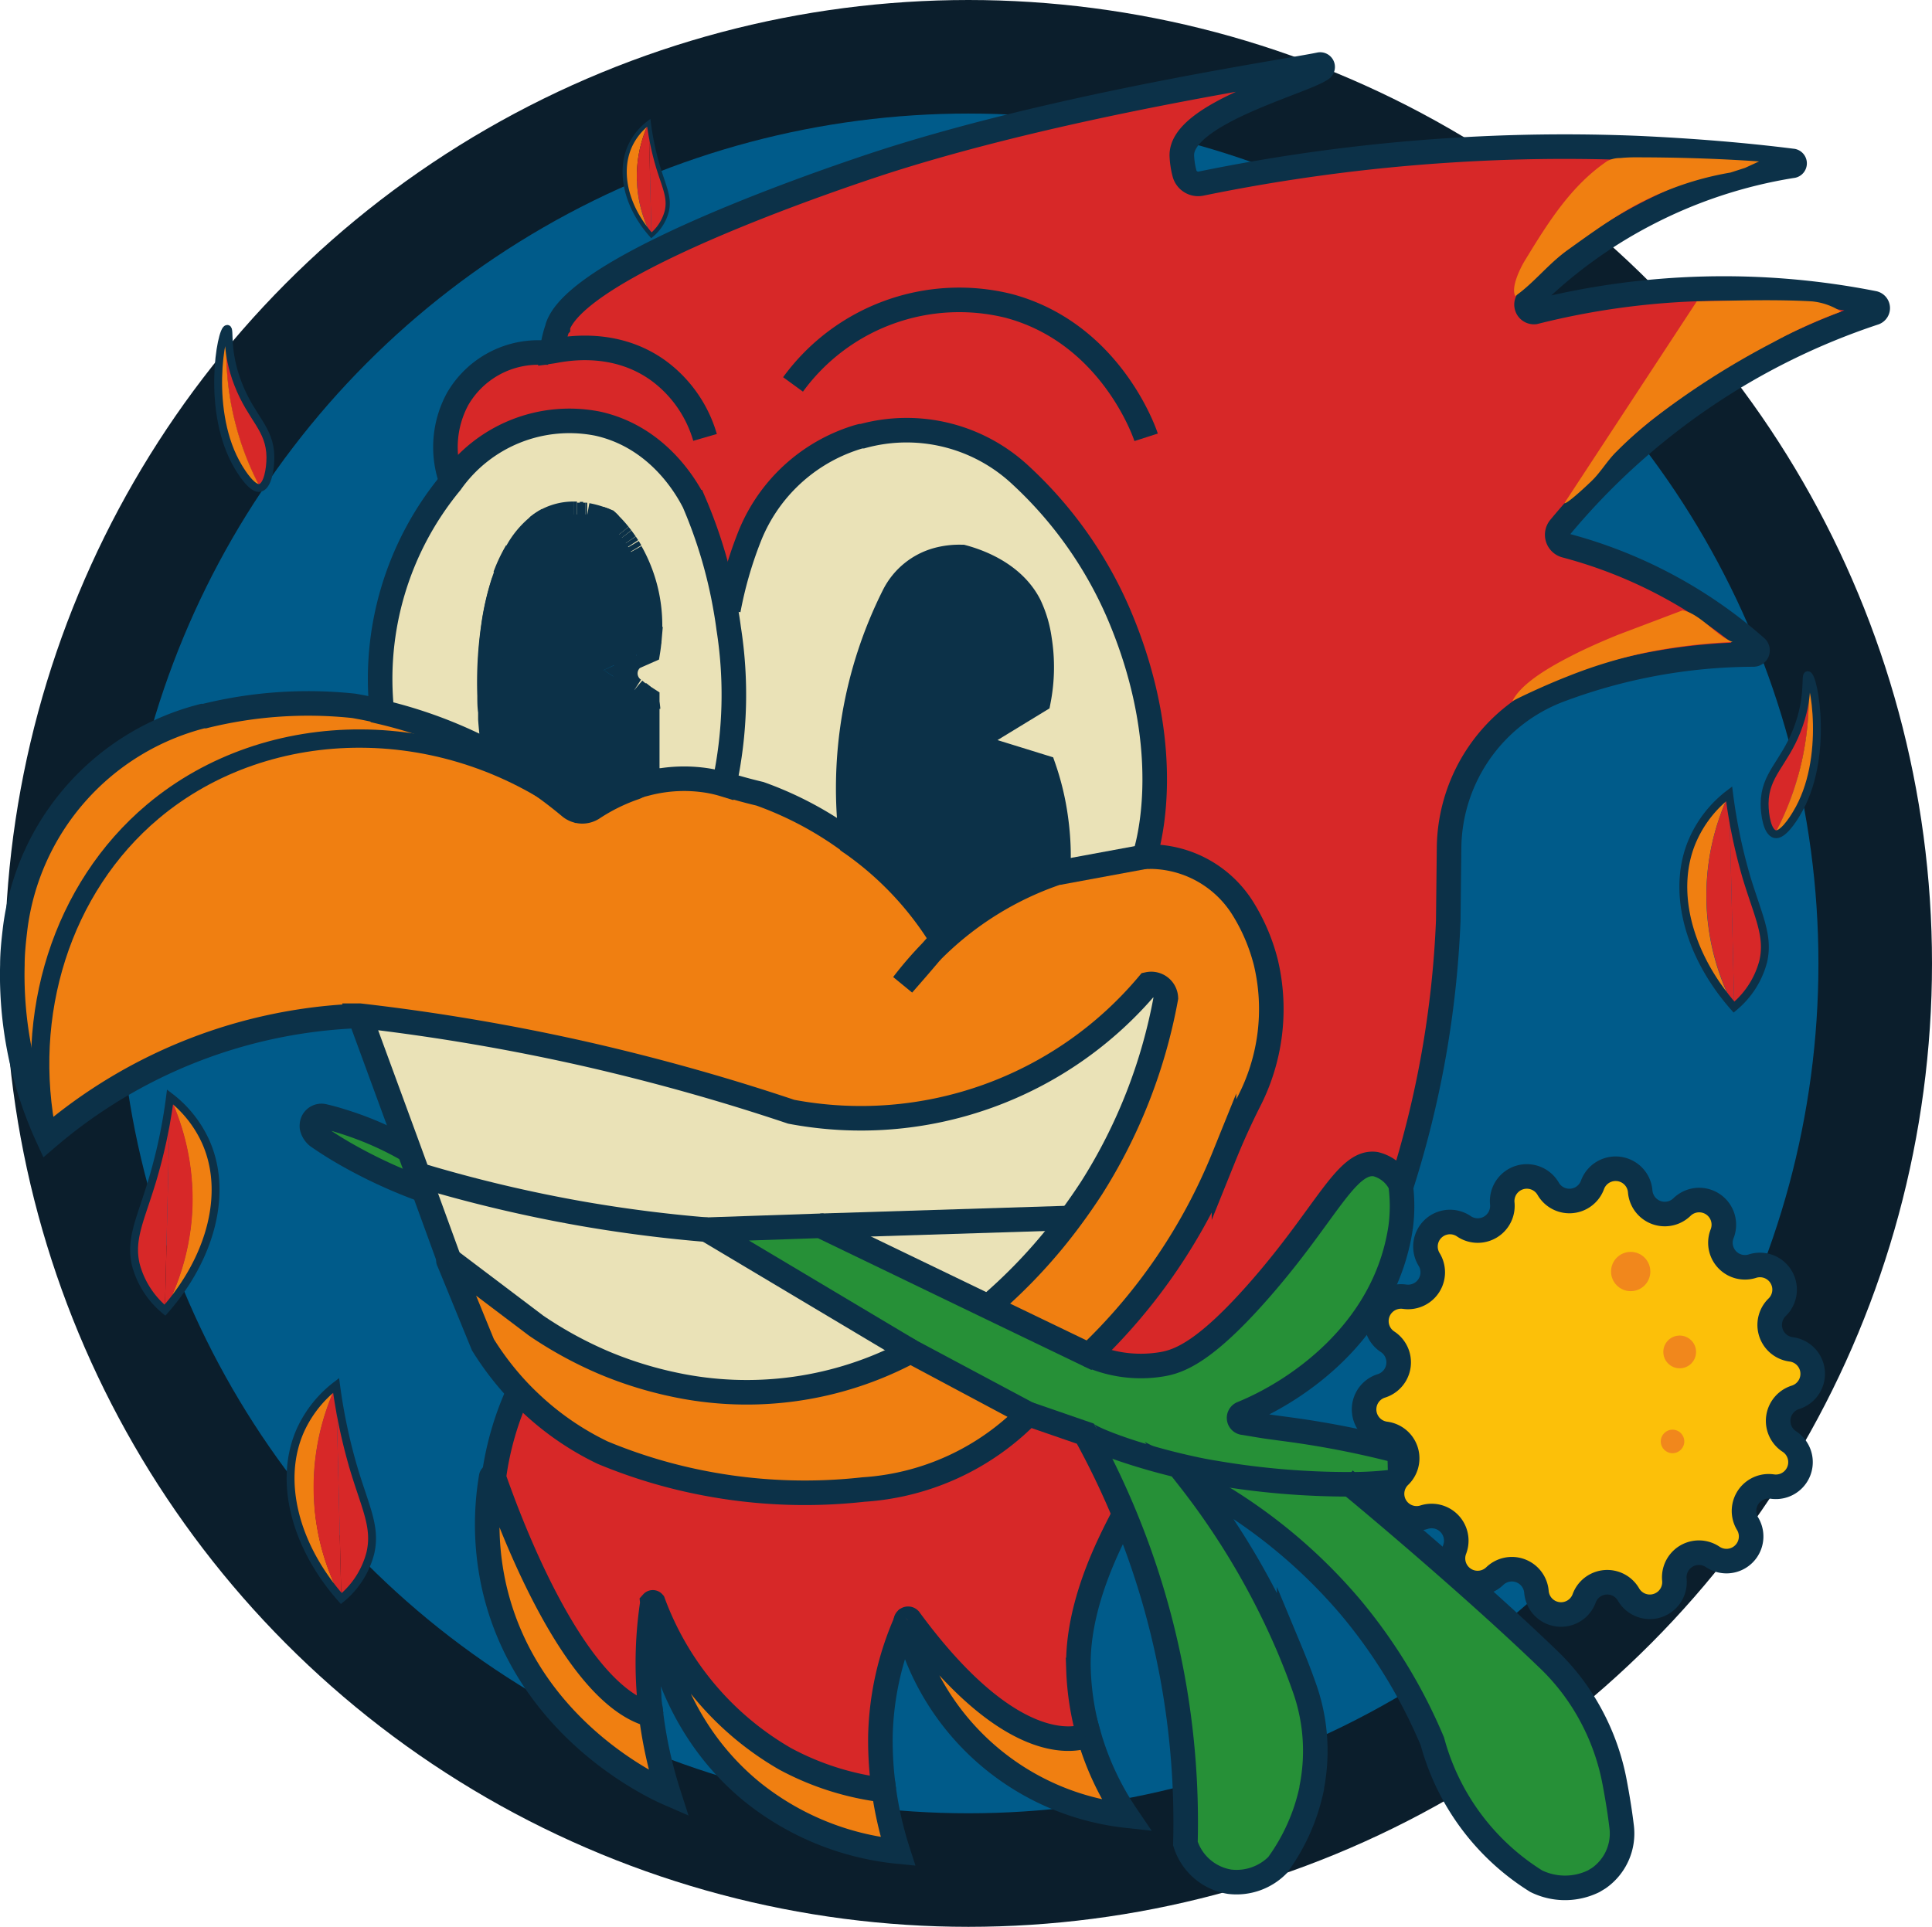 <svg xmlns="http://www.w3.org/2000/svg" viewBox="0 0 188.83 188.36"><defs><style>.cls-1{fill:#005b8a;stroke:#0b1e2c;stroke-width:11.1px;}.cls-1,.cls-10,.cls-11,.cls-13,.cls-4,.cls-5,.cls-9{stroke-miterlimit:10;}.cls-2{fill:#f07f11;}.cls-3{fill:#d72828;}.cls-10,.cls-13,.cls-4,.cls-5,.cls-9{fill:none;}.cls-11,.cls-13,.cls-4,.cls-5,.cls-9{stroke:#0c3148;}.cls-4{stroke-width:0.77px;}.cls-5{stroke-width:0.41px;}.cls-6{fill:#269037;}.cls-7{fill:#eae2b7;}.cls-8{fill:#0c3148;}.cls-10,.cls-11,.cls-9{stroke-width:2.4px;}.cls-10{stroke:#1d1d1b;}.cls-11{fill:#fcc009;}.cls-12{fill:#f1871c;}.cls-13{stroke-width:1.79px;}</style></defs><title>logo-principal</title><g id="Capa_2" data-name="Capa 2"><g id="Capa_2-2" data-name="Capa 2"><circle class="cls-1" cx="94.65" cy="94.18" r="88.63"/><path class="cls-2" d="M20.09,111.58c2.22,4.92.57,11.34-4,16.5a23.43,23.43,0,0,0,2.68-9.68,23.71,23.71,0,0,0-2.18-11.17A11.48,11.48,0,0,1,20.09,111.58Z"/><path class="cls-3" d="M16.62,107.23A23.71,23.71,0,0,1,18.8,118.4a23.43,23.43,0,0,1-2.68,9.68Z"/><path class="cls-3" d="M16.62,107.23l-.5,20.85a8.65,8.65,0,0,1-2.85-4.47c-.58-2.52.47-4.4,1.61-8.19A51.27,51.27,0,0,0,16.62,107.23Z"/><path class="cls-4" d="M16.12,128.08a8.65,8.65,0,0,1-2.85-4.47c-.58-2.52.47-4.4,1.61-8.19a51.27,51.27,0,0,0,1.74-8.19,11.48,11.48,0,0,1,3.47,4.35C22.31,116.5,20.66,122.92,16.12,128.08Z"/><path class="cls-2" d="M29.38,139.78c-2.22,4.92-.57,11.34,4,16.49a23,23,0,0,1-2.68-9.67,23.58,23.58,0,0,1,2.17-11.17A11.58,11.58,0,0,0,29.38,139.78Z"/><path class="cls-3" d="M32.85,135.43a23.58,23.58,0,0,0-2.17,11.17,23,23,0,0,0,2.68,9.67Z"/><path class="cls-3" d="M32.85,135.43l.51,20.84a8.51,8.51,0,0,0,2.84-4.46c.58-2.52-.47-4.4-1.61-8.19A53.87,53.87,0,0,1,32.85,135.43Z"/><path class="cls-4" d="M33.36,156.27a8.51,8.51,0,0,0,2.84-4.46c.58-2.52-.47-4.4-1.61-8.19a53.87,53.87,0,0,1-1.74-8.19,11.58,11.58,0,0,0-3.47,4.35C27.16,144.7,28.81,151.12,33.36,156.27Z"/><path class="cls-2" d="M165.5,82c-2.21,4.92-.57,11.34,4,16.5A23.36,23.36,0,0,1,169,77.6,11.53,11.53,0,0,0,165.5,82Z"/><path class="cls-3" d="M169,77.6a23.36,23.36,0,0,0,.5,20.85Z"/><path class="cls-3" d="M169,77.6l.5,20.85A8.65,8.65,0,0,0,172.33,94c.58-2.52-.47-4.4-1.62-8.19A52.61,52.61,0,0,1,169,77.6Z"/><path class="cls-4" d="M169.48,98.45A8.65,8.65,0,0,0,172.33,94c.58-2.52-.47-4.4-1.62-8.19A52.61,52.61,0,0,1,169,77.6,11.53,11.53,0,0,0,165.5,82C163.29,86.87,164.93,93.29,169.48,98.45Z"/><path class="cls-2" d="M61.57,14.31c-1.17,2.6-.3,6,2.1,8.71a12.22,12.22,0,0,1-1.41-5.1A12.36,12.36,0,0,1,63.41,12,6,6,0,0,0,61.57,14.31Z"/><path class="cls-3" d="M63.41,12a12.36,12.36,0,0,0-1.15,5.9A12.22,12.22,0,0,0,63.67,23Z"/><path class="cls-3" d="M63.41,12l.26,11a4.53,4.53,0,0,0,1.5-2.35c.31-1.34-.24-2.33-.85-4.33A27.41,27.41,0,0,1,63.41,12Z"/><path class="cls-5" d="M63.67,23a4.53,4.53,0,0,0,1.5-2.35c.31-1.34-.24-2.33-.85-4.33A27.41,27.41,0,0,1,63.41,12a6,6,0,0,0-1.84,2.29C60.4,16.91,61.27,20.3,63.67,23Z"/><path class="cls-3" d="M26.43,44.69c0,1.17-.27,2.8-1,3a27.79,27.79,0,0,1-2.35-5.95,28.07,28.07,0,0,1-.88-9.56c.3,0-.21,2.13,1.06,5.39C24.59,41,26.4,41.87,26.43,44.69Z"/><path class="cls-2" d="M25.44,47.66c-.79.18-1.78-1.45-2.11-2-3.26-5.34-1.71-13.53-1.12-13.52a28.07,28.07,0,0,0,.88,9.56A27.79,27.79,0,0,0,25.44,47.66Z"/><path class="cls-4" d="M22.21,32.15c.3,0-.21,2.13,1.06,5.39,1.32,3.41,3.13,4.33,3.16,7.15,0,1.17-.27,2.8-1,3s-1.78-1.45-2.11-2C20.07,40.33,21.62,32.14,22.21,32.15Z"/><path class="cls-3" d="M172.47,78.56c0,1.18.27,2.8,1,3a27.35,27.35,0,0,0,2.36-6,28.26,28.26,0,0,0,.87-9.56c-.3,0,.22,2.14-1.06,5.4S172.5,75.74,172.47,78.56Z"/><path class="cls-2" d="M173.46,81.53c.79.19,1.79-1.45,2.11-2,3.27-5.34,1.71-13.53,1.12-13.53a28.26,28.26,0,0,1-.87,9.56A27.35,27.35,0,0,1,173.46,81.53Z"/><path class="cls-4" d="M176.69,66c-.3,0,.22,2.14-1.06,5.4s-3.13,4.32-3.16,7.14c0,1.18.27,2.8,1,3s1.79-1.45,2.11-2C178.84,74.21,177.28,66,176.69,66Z"/><path class="cls-3" d="M129.18,6.73c-1.74,1.29-13.83,4.35-13.68,8.51a8.09,8.09,0,0,0,.26,1.71,1.38,1.38,0,0,0,1.61,1,177.42,177.42,0,0,1,24.11-3.24,174.33,174.33,0,0,1,18.58-.23c5.44.22,10.49.67,15.09,1.25a.24.24,0,0,1,0,.48A46.92,46.92,0,0,0,160.75,21a46.38,46.38,0,0,0-11.19,8.17.7.7,0,0,0-.38.84.72.72,0,0,0,.77.52,75.55,75.55,0,0,1,33.24-.86.49.49,0,0,1,.06.94,67.45,67.45,0,0,0-30.75,21,1.09,1.09,0,0,0,.56,1.75,45.91,45.91,0,0,1,18.62,9.94.4.4,0,0,1-.26.71,54.41,54.41,0,0,0-19,3.5,16.67,16.67,0,0,0-10.74,15.37L141.55,90A98.12,98.12,0,0,1,137,115.8a3.67,3.67,0,0,0-2.45-2c-2.85-.4-4.81,4.85-11.31,12.27-5.25,6-7.81,7-9.54,7.29a12.48,12.48,0,0,1-7.18-.91,55.54,55.54,0,0,0,13.19-19.41q1.08-2.68,2.37-5.26a19.74,19.74,0,0,0,1.69-13.68,18.66,18.66,0,0,0-2.28-5.33,10.75,10.75,0,0,0-9.53-5h-.06s3.5-9.69-2.51-23.75a39.91,39.91,0,0,0-9.61-13.59,16.3,16.3,0,0,0-15.49-3.83l-.14,0c-.33.09-.66.2-1,.31a16.56,16.56,0,0,0-9.95,9.68v0a38.74,38.74,0,0,0-2,7l-.14,0a46.24,46.24,0,0,0-3.12-10.57c-.35-.73-3.12-6.27-9.39-7.67a14.17,14.17,0,0,0-14.38,5.75A9.88,9.88,0,0,1,44.73,39a9.1,9.1,0,0,1,8.07-4.54l1.14-.13a10.35,10.35,0,0,1,.57-2.42v-.05C57,25.12,86.88,15.66,86.88,15.66,104.51,10.07,125.68,7,129,6.31A.24.24,0,0,1,129.18,6.73Z"/><path class="cls-6" d="M116.44,143.54c.76.17,1.53.32,2.29.44a77.85,77.85,0,0,0,13.2,1.12c2.33,1.9,12.34,10.37,19.39,17.12a22,22,0,0,1,4.21,5.54,22.48,22.48,0,0,1,2.31,6.56c.35,1.86.55,3.23.67,4.25a5.33,5.33,0,0,1-2.24,5.09l-.48.29a6.39,6.39,0,0,1-5.62,0A23.24,23.24,0,0,1,140,170.24,51.54,51.54,0,0,0,132,157.11a52.08,52.08,0,0,0-15.72-12.56Z"/><path class="cls-7" d="M40,112.39l-4.8-13.08a206.53,206.53,0,0,1,22.43,3.83c7.22,1.66,13.82,3.57,19.74,5.56a36.66,36.66,0,0,0,34.9-12.46,1.43,1.43,0,0,1,1.72,1.34,52.12,52.12,0,0,1-7.28,18.6q-1,1.53-2,2.88h0l-24.48.77-11.12.38c-3.76-.31-7.8-.8-12.08-1.54a137.83,137.83,0,0,1-16.14-3.78Z"/><path class="cls-2" d="M70.92,76.68c1.24.37,2.25.65,3.39.92a34.19,34.19,0,0,1,9,4.84,31.64,31.64,0,0,1,8.82,9.39c-.36.41-.71.82-1.07,1.22a35.8,35.8,0,0,0-2.77,3.19c.93-1.06,1.86-2.13,2.77-3.19a31.46,31.46,0,0,1,12.38-7.73l8.45-1.56h.06a10.75,10.75,0,0,1,9.53,5,18.66,18.66,0,0,1,2.28,5.33A19.74,19.74,0,0,1,122,107.81q-1.29,2.58-2.37,5.26a55.54,55.54,0,0,1-13.19,19.41l-9.82-4.73,0-.07a51.88,51.88,0,0,0,8-8.62q1-1.35,2-2.88a52.12,52.12,0,0,0,7.28-18.6,1.43,1.43,0,0,0-1.72-1.34,36.66,36.66,0,0,1-34.9,12.46c-5.92-2-12.52-3.9-19.74-5.56a206.53,206.53,0,0,0-22.43-3.83A49.6,49.6,0,0,0,4.67,111.19,38,38,0,0,1,1.21,94.33c0-1.2.13-2.36.26-3.47A24.56,24.56,0,0,1,19.82,70L20,70a42.06,42.06,0,0,1,14.57-1c.87.15,1.83.34,2.86.59a44.66,44.66,0,0,1,11,4.2c-.05-.31-.09-.61-.13-.92a2,2,0,0,0,1,1.4,45.18,45.18,0,0,1,6.49,4.52,1.88,1.88,0,0,0,2.25.13A18.17,18.17,0,0,1,62,77a2,2,0,0,0,1.34-1.84v1.45a14.56,14.56,0,0,1,5.91-.27,12.41,12.41,0,0,1,1.62.38Z"/><path class="cls-6" d="M114.23,162.1A78.69,78.69,0,0,0,110,148.32a79.14,79.14,0,0,0-3.92-8.17l0-.05c.77.7,5.42,2.38,10.31,3.44l-.2,1A73.35,73.35,0,0,1,126,161.13c.52,1.25,1,2.46,1.42,3.66a18.44,18.44,0,0,1,.8,9.87.29.29,0,0,1,0,.09,19.49,19.49,0,0,1-3.35,7.57,5.65,5.65,0,0,1-4.7,1.63,5.43,5.43,0,0,1-4.31-3.73A78.62,78.62,0,0,0,114.23,162.1Z"/><path class="cls-6" d="M100.52,138.23,89,132.09,69.08,120.21l11.12-.38,16.45,7.92,9.82,4.73a12.48,12.48,0,0,0,7.18.91c1.73-.34,4.29-1.29,9.54-7.29,6.5-7.42,8.46-12.67,11.31-12.27a3.67,3.67,0,0,1,2.45,2,15.52,15.52,0,0,1,0,4.22c-1.54,10.24-10.29,16-15.48,18.15a.47.47,0,0,0,.16.91c2.36.4,1.87.32,4.54.68a90.33,90.33,0,0,1,10.6,2.1c.26,1.55-.06,1.6.4,2.87a34.34,34.34,0,0,1-5.19.37,77.85,77.85,0,0,1-13.2-1.12c-.76-.12-1.53-.27-2.29-.44-4.89-1.06-9.54-2.74-10.31-3.44l0,.05Z"/><path class="cls-7" d="M104.68,119.06h0a51.88,51.88,0,0,1-8,8.62l0,.07L80.2,119.83Z"/><path class="cls-8" d="M92.09,91.83a31.64,31.64,0,0,0-8.82-9.39,42,42,0,0,1,4.1-24.19,6.75,6.75,0,0,1,4.34-3.54,8.22,8.22,0,0,1,2.3-.26h.07c1.34.36,4.91,1.51,6.54,4.69a11.45,11.45,0,0,1,1,3.36,17.22,17.22,0,0,1-.1,6l-6.9,4.21L102,75a25.67,25.67,0,0,1,1.21,5.11,26.37,26.37,0,0,1,.2,5.18A31.46,31.46,0,0,0,91,93.05C91.38,92.65,91.73,92.24,92.09,91.83Z"/><path class="cls-7" d="M69.08,120.21,89,132.09a33.94,33.94,0,0,1-23.2,3.26,37.66,37.66,0,0,1-6.73-2.1,38.8,38.8,0,0,1-6.69-3.65L44,123.25a.06.06,0,0,0-.07,0l-2.55-7-.52-1.39A137.83,137.83,0,0,0,57,118.67C61.28,119.41,65.32,119.9,69.08,120.21Z"/><path class="cls-2" d="M95.25,170.43a25.24,25.24,0,0,1-6.71-11.93h0a1.08,1.08,0,0,0,.08-.19h0a.19.19,0,0,1,.27,0c10.9,14.85,17.53,11.29,17.53,11.29a27.5,27.5,0,0,0,3.69,7.9A25.42,25.42,0,0,1,95.25,170.43Z"/><path class="cls-7" d="M91.71,54.71a6.75,6.75,0,0,0-4.34,3.54,42,42,0,0,0-4.1,24.19,34.19,34.19,0,0,0-9-4.84c-1.14-.27-2.15-.55-3.39-.92h0a41.71,41.71,0,0,0,.43-15.26q-.12-.91-.27-1.77l.14,0a38.74,38.74,0,0,1,2-7v0a16.56,16.56,0,0,1,9.95-9.68c.31-.11.64-.22,1-.31l.14,0a16.3,16.3,0,0,1,15.49,3.83A39.91,39.91,0,0,1,109.34,60c6,14.06,2.51,23.75,2.51,23.75l-8.45,1.56a26.37,26.37,0,0,0-.2-5.18A25.67,25.67,0,0,0,102,75l-7.41-2.31,6.9-4.21a17.22,17.22,0,0,0,.1-6,11.45,11.45,0,0,0-1-3.36C99,56,95.42,54.81,94.08,54.45H94A8.22,8.22,0,0,0,91.71,54.71Z"/><path class="cls-7" d="M71.32,61.42a41.71,41.71,0,0,1-.43,15.26,12.41,12.41,0,0,0-1.62-.38,14.56,14.56,0,0,0-5.91.27V75.12c0-1.92,0-3.86,0-5.78,0-.34,0-.68,0-1l-.87-.56L62,67.45a1.93,1.93,0,0,1,.23-3.37l.1,0,1-.44c.05-.31.1-.7.14-1.16a14.57,14.57,0,0,0-1.82-8.51l-.25-.42,0,0-.23-.35c-.13-.19-.25-.36-.38-.53l-.26-.33a11.12,11.12,0,0,0-.9-1,4.11,4.11,0,0,0-.29-.3l-.41-.16-.29-.1a8.19,8.19,0,0,0-1.22-.32l-.16,0-.23,0-.33,0-.28,0h-.34a5.46,5.46,0,0,0-1.78.29,5,5,0,0,0-.72.3,5.77,5.77,0,0,0-1,.67,8.5,8.5,0,0,0-2,2.42,14.17,14.17,0,0,0-1.14,2.41l-.19.55a25.49,25.49,0,0,0-1,4.38A38.14,38.14,0,0,0,47.85,68c0,.52,0,1.05.08,1.58,0,.24,0,.48,0,.72.06.84.15,1.71.27,2.6,0,.31.08.61.13.92a44.66,44.66,0,0,0-11-4.2,30.13,30.13,0,0,1,6.73-22.45,14.17,14.17,0,0,1,14.38-5.75c6.27,1.4,9,6.94,9.39,7.67a46.24,46.24,0,0,1,3.12,10.57Q71.2,60.51,71.32,61.42Z"/><path class="cls-2" d="M63.64,167.64a42.29,42.29,0,0,0,1.7,7.68c-1.45-.63-13.78-6.32-17-20a27.9,27.9,0,0,1-.33-10.95.12.12,0,0,1,.12-.1.11.11,0,0,1,.11.08C49.33,147.44,55.73,165.6,63.64,167.64Z"/><path class="cls-2" d="M63.86,156.56a29.38,29.38,0,0,0,12.89,15.28A27.25,27.25,0,0,0,86.39,175a35.57,35.57,0,0,0,1.38,6,27,27,0,0,1-14.28-5.85c-8-6.55-9.44-15.72-9.73-18.49a.28.28,0,0,0,0-.09h0A.06.06,0,0,1,63.86,156.56Z"/><path class="cls-8" d="M61.65,53.92a14.57,14.57,0,0,1,1.82,8.51A1.94,1.94,0,0,1,62.33,64l-.1,0L59,65.5l3,2,.46.31a2,2,0,0,1,.88,1.58c0,1.92,0,3.86,0,5.78A2,2,0,0,1,62,77a18.17,18.17,0,0,0-4.05,2,1.88,1.88,0,0,1-2.25-.13,45.18,45.18,0,0,0-6.49-4.52,2,2,0,0,1-1-1.4c-.12-.89-.21-1.76-.27-2.6,0-.25,0-.48,0-.72,0-.53-.06-1.06-.08-1.58a38.14,38.14,0,0,1,.32-6.74,25.49,25.49,0,0,1,1-4.38l.19-.55a15,15,0,0,1,1.14-2.41,8.5,8.5,0,0,1,2-2.42,5.77,5.77,0,0,1,1-.67,5,5,0,0,1,.72-.3,5.46,5.46,0,0,1,1.78-.29h.34l.28,0,.33,0,.23,0,.16,0a8.19,8.19,0,0,1,1.22.32l.29.1a1.82,1.82,0,0,1,.7.46,11.12,11.12,0,0,1,.9,1l.26.33c.13.17.25.34.38.53l.23.35,0,0Z"/><path class="cls-8" d="M59,65.5l3.25-1.42A1.93,1.93,0,0,0,62,67.45Z"/><path class="cls-8" d="M61.65,53.92l-.25-.42Z"/><path class="cls-8" d="M61.37,53.46l-.23-.35Z"/><path class="cls-8" d="M60.76,52.58l-.26-.33Z"/><path class="cls-8" d="M57.39,50.37l-.16,0Z"/><path class="cls-8" d="M56.39,50.24h0Z"/><path class="cls-3" d="M63.77,156.54h0s0,0,0,0v0a39.44,39.44,0,0,0-.33,9c0,.68.12,1.35.21,2-7.91-2-14.31-20.2-15.36-23.32a.11.11,0,0,0-.11-.08l.14-.13a29.65,29.65,0,0,1,2.34-8l.05,0q.51.54,1.08,1.08a27.78,27.78,0,0,0,7.14,4.94,50.68,50.68,0,0,0,10,3,51.79,51.79,0,0,0,15.53.58,24.77,24.77,0,0,0,16.1-7.38l5.56,1.92a79.14,79.14,0,0,1,3.92,8.17l-.34.13c-1.12,2.21-4.48,8.46-4.25,14.8a26.73,26.73,0,0,0,1,6.38s-6.63,3.56-17.53-11.29a.19.19,0,0,0-.27,0h0a.18.18,0,0,0-.08.19h0a29.47,29.47,0,0,0-2.49,11.17,35.08,35.08,0,0,0,.34,5.32,27.25,27.25,0,0,1-9.64-3.15,29.38,29.38,0,0,1-12.89-15.28A.06.06,0,0,0,63.77,156.54Z"/><path class="cls-2" d="M44,123.25l8.4,6.35a38.8,38.8,0,0,0,6.69,3.65,37.66,37.66,0,0,0,6.73,2.1A33.94,33.94,0,0,0,89,132.09l11.5,6.14a24.77,24.77,0,0,1-16.1,7.38A51.79,51.79,0,0,1,68.89,145a50.68,50.68,0,0,1-10-3,27.78,27.78,0,0,1-7.14-4.94q-.57-.54-1.08-1.08a28.6,28.6,0,0,1-3.47-4.52c-1.12-2.73-2.23-5.46-3.35-8.18a.07.07,0,0,1,0-.1A.06.06,0,0,1,44,123.25Z"/><path class="cls-6" d="M40.86,114.89l.52,1.39-.06,0a48.54,48.54,0,0,1-7.58-3.52c-.9-.52-1.74-1.05-2.51-1.58a1.55,1.55,0,0,1-.7-1,1.41,1.41,0,0,1,0-.21v0a.93.93,0,0,1,1.16-.86c.55.13,1.13.28,1.71.47A31.37,31.37,0,0,1,40,112.39Z"/><path class="cls-9" d="M35.15,99.31A49.6,49.6,0,0,0,4.67,111.19,38,38,0,0,1,1.21,94.33c0-1.2.13-2.36.26-3.47A24.56,24.56,0,0,1,19.82,70L20,70a42.06,42.06,0,0,1,14.57-1c.87.15,1.83.34,2.86.59"/><path class="cls-9" d="M88.25,96.24A35.8,35.8,0,0,1,91,93.05C90.11,94.11,89.18,95.18,88.25,96.24Z"/><path class="cls-9" d="M62.46,67.76a2,2,0,0,1,.88,1.58"/><path class="cls-9" d="M62.23,64.08A1.93,1.93,0,0,0,62,67.45"/><path class="cls-9" d="M63.47,62.43A1.94,1.94,0,0,1,62.33,64"/><path class="cls-9" d="M61.4,53.5l.25.42"/><path class="cls-9" d="M61.14,53.11l.23.35"/><path class="cls-9" d="M60.5,52.25l.26.33"/><path class="cls-9" d="M58.61,50.69l.29.1a1.82,1.82,0,0,1,.7.46"/><path class="cls-9" d="M57.23,50.34l.16,0"/><path class="cls-9" d="M56.67,50.26l.33,0"/><path class="cls-9" d="M56.05,50.23h.34"/><path class="cls-9" d="M52.53,51.49a5.77,5.77,0,0,1,1-.67"/><path class="cls-9" d="M49.36,56.32a15,15,0,0,1,1.14-2.41"/><path class="cls-9" d="M48,70.29c0-.25,0-.48,0-.72,0-.53-.06-1.06-.08-1.58a38.14,38.14,0,0,1,.32-6.74,25.49,25.49,0,0,1,1-4.38"/><path class="cls-9" d="M63.36,75.12A2,2,0,0,1,62,77a18.17,18.17,0,0,0-4.05,2,1.88,1.88,0,0,1-2.25-.13,45.18,45.18,0,0,0-6.49-4.52,2,2,0,0,1-1-1.4"/><path class="cls-9" d="M43.93,123.24a.06.06,0,0,1,.07,0l8.4,6.35a38.8,38.8,0,0,0,6.69,3.65,37.66,37.66,0,0,0,6.73,2.1A33.94,33.94,0,0,0,89,132.09l11.5,6.14a24.77,24.77,0,0,1-16.1,7.38A51.79,51.79,0,0,1,68.89,145a50.68,50.68,0,0,1-10-3,27.78,27.78,0,0,1-7.14-4.94q-.57-.54-1.08-1.08a28.6,28.6,0,0,1-3.47-4.52c-1.12-2.73-2.23-5.46-3.35-8.18a.07.07,0,0,1,0-.1"/><path class="cls-9" d="M43.94,123.26v0l-2.55-7-.52-1.39-.91-2.5-4.8-13.08a206.53,206.53,0,0,1,22.43,3.83c7.22,1.66,13.82,3.57,19.74,5.56a36.66,36.66,0,0,0,34.9-12.46,1.43,1.43,0,0,1,1.72,1.34,52.12,52.12,0,0,1-7.28,18.6q-1,1.53-2,2.88a51.88,51.88,0,0,1-8,8.62"/><line class="cls-9" x1="80.2" y1="119.83" x2="104.68" y2="119.06"/><path class="cls-9" d="M40.71,114.84l.15,0A137.83,137.83,0,0,0,57,118.67c4.28.74,8.32,1.23,12.08,1.54"/><path class="cls-9" d="M40,112.44l-.08,0a31.37,31.37,0,0,0-6.56-2.85c-.58-.19-1.16-.34-1.71-.47a.93.93,0,0,0-1.16.86v0a1.41,1.41,0,0,0,0,.21,1.55,1.55,0,0,0,.7,1c.77.53,1.61,1.06,2.51,1.58a48.54,48.54,0,0,0,7.58,3.52"/><path class="cls-9" d="M106,139.91c0,.05,0,.11.12.19.77.7,5.42,2.38,10.31,3.44.76.17,1.53.32,2.29.44a77.85,77.85,0,0,0,13.2,1.12,34.34,34.34,0,0,0,5.19-.37c-.46-1.27-.14-1.32-.4-2.87a90.33,90.33,0,0,0-10.6-2.1c-2.67-.36-2.18-.28-4.54-.68a.47.47,0,0,1-.16-.91c5.19-2.11,13.94-7.91,15.48-18.15a15.52,15.52,0,0,0,0-4.22,3.67,3.67,0,0,0-2.45-2c-2.85-.4-4.81,4.85-11.31,12.27-5.25,6-7.81,7-9.54,7.29a12.48,12.48,0,0,1-7.18-.91"/><path class="cls-9" d="M100.52,138.23l5.56,1.92a79.14,79.14,0,0,1,3.92,8.17,78.49,78.49,0,0,1,5.86,31.9,5.43,5.43,0,0,0,4.31,3.73,5.65,5.65,0,0,0,4.7-1.63,19.49,19.49,0,0,0,3.35-7.57.29.29,0,0,0,0-.09,18.44,18.44,0,0,0-.8-9.87c-.42-1.2-.9-2.41-1.42-3.66a73.35,73.35,0,0,0-9.78-16.58A52.08,52.08,0,0,1,132,157.11,51.54,51.54,0,0,1,140,170.24a23.24,23.24,0,0,0,10.15,13.66,6.39,6.39,0,0,0,5.62,0l.48-.29a5.33,5.33,0,0,0,2.24-5.09c-.12-1-.32-2.39-.67-4.25a22.48,22.48,0,0,0-2.31-6.56,22,22,0,0,0-4.21-5.54c-7-6.75-17.06-15.22-19.39-17.12l-.45-.36"/><path class="cls-9" d="M137,115.8A98.12,98.12,0,0,0,141.55,90l.08-7.15a16.67,16.67,0,0,1,10.74-15.37,54.41,54.41,0,0,1,19-3.5.4.4,0,0,0,.26-.71,45.91,45.91,0,0,0-18.62-9.94,1.09,1.09,0,0,1-.56-1.75,67.45,67.45,0,0,1,30.75-21,.49.49,0,0,0-.06-.94A75.55,75.55,0,0,0,150,30.5a.72.72,0,0,1-.77-.52.7.7,0,0,1,.38-.84A46.38,46.38,0,0,1,160.75,21a46.92,46.92,0,0,1,14.41-4.79.24.24,0,0,0,0-.48c-4.6-.58-9.65-1-15.09-1.25a174.33,174.33,0,0,0-18.58.23,177.42,177.42,0,0,0-24.11,3.24,1.38,1.38,0,0,1-1.61-1,8.09,8.09,0,0,1-.26-1.71c-.15-4.16,11.94-7.22,13.68-8.51a.24.24,0,0,0-.19-.42c-3.31.7-24.48,3.76-42.11,9.35,0,0-29.9,9.46-32.36,16.21v.05a10.35,10.35,0,0,0-.57,2.42c.75-.11,6-1.4,10.54,2a12.37,12.37,0,0,1,4.41,6.42"/><path class="cls-9" d="M77.51,37.58a20.1,20.1,0,0,1,21.1-7.67c9.72,2.61,13.14,12,13.41,12.84"/><path class="cls-9" d="M44.16,47.16A9.88,9.88,0,0,1,44.73,39a9.1,9.1,0,0,1,8.07-4.54l.77,0"/><path class="cls-10" d="M37.45,69.78a.88.88,0,0,1,0-.17"/><path class="cls-9" d="M56.05,50.23a5.46,5.46,0,0,0-1.78.29,5,5,0,0,0-.72.3,5.77,5.77,0,0,0-1,.67,8.5,8.5,0,0,0-2,2.42,14.17,14.17,0,0,0-1.14,2.41l-.19.55a25.49,25.49,0,0,0-1,4.38A38.14,38.14,0,0,0,47.85,68c0,.52,0,1.05.08,1.58,0,.24,0,.48,0,.72.06.84.15,1.71.27,2.6,0,.31.08.61.13.92a44.66,44.66,0,0,0-11-4.2,30.13,30.13,0,0,1,6.73-22.45,14.17,14.17,0,0,1,14.38-5.75c6.27,1.4,9,6.94,9.39,7.67a46.24,46.24,0,0,1,3.12,10.57q.15.85.27,1.77a41.71,41.71,0,0,1-.43,15.26,12.41,12.41,0,0,0-1.62-.38,14.56,14.56,0,0,0-5.91.27V75.12c0-1.92,0-3.86,0-5.78,0-.34,0-.68,0-1l-.87-.56L62,67.45"/><path class="cls-9" d="M57.23,50.34l-.23,0-.33,0-.28,0"/><path class="cls-9" d="M60.5,52.25a11.12,11.12,0,0,0-.9-1,4.11,4.11,0,0,0-.29-.3l-.41-.16-.29-.1a8.19,8.19,0,0,0-1.22-.32"/><path class="cls-9" d="M61.14,53.11c-.13-.19-.25-.36-.38-.53"/><path class="cls-9" d="M61.4,53.5l0,0"/><path class="cls-9" d="M62.23,64.08l.1,0,1-.44c.05-.31.1-.7.14-1.16a14.57,14.57,0,0,0-1.82-8.51"/><path class="cls-9" d="M70.89,76.68h0c1.24.37,2.25.65,3.39.92a34.19,34.19,0,0,1,9,4.84"/><path class="cls-9" d="M71.19,59.63a38.74,38.74,0,0,1,2-7v0a16.56,16.56,0,0,1,9.95-9.68c.31-.11.64-.22,1-.31l.14,0a16.3,16.3,0,0,1,15.49,3.83A39.91,39.91,0,0,1,109.34,60c6,14.06,2.51,23.75,2.51,23.75h.06a10.75,10.75,0,0,1,9.53,5,18.66,18.66,0,0,1,2.28,5.33A19.74,19.74,0,0,1,122,107.81q-1.29,2.58-2.37,5.26a55.54,55.54,0,0,1-13.19,19.41l-9.82-4.73L80.2,119.83l-11.12.38L89,132.09"/><path class="cls-9" d="M88.62,158.3a.19.19,0,0,1,.27,0c10.9,14.85,17.53,11.29,17.53,11.29a27.5,27.5,0,0,0,3.69,7.9,25,25,0,0,1-21.57-19"/><path class="cls-9" d="M88.54,158.49a.18.18,0,0,1,.08-.19"/><path class="cls-9" d="M109.66,148.45c-1.12,2.21-4.48,8.46-4.25,14.8a26.73,26.73,0,0,0,1,6.38"/><path class="cls-9" d="M63.77,156.55a.28.28,0,0,1,0,.09,39.44,39.44,0,0,0-.33,9c0,.68.12,1.35.21,2"/><path class="cls-9" d="M63.79,156.42s0,.08,0,.12"/><path class="cls-9" d="M48.31,144.11a29.65,29.65,0,0,1,2.34-8"/><path class="cls-9" d="M86.39,175a35.08,35.08,0,0,1-.34-5.32,29.47,29.47,0,0,1,2.49-11.17h0a1.08,1.08,0,0,0,.08-.19h0"/><path class="cls-9" d="M63.64,167.64a42.29,42.29,0,0,0,1.7,7.68c-1.45-.63-13.78-6.32-17-20a27.9,27.9,0,0,1-.33-10.95.12.12,0,0,1,.12-.1.11.11,0,0,1,.11.08C49.33,147.44,55.73,165.6,63.64,167.64Z"/><path class="cls-9" d="M86.39,175a35.57,35.57,0,0,0,1.38,6,27,27,0,0,1-14.28-5.85c-8-6.55-9.44-15.72-9.73-18.49v0s0,0,0,0h0a.06.06,0,0,1,.09,0,29.38,29.38,0,0,0,12.89,15.28A27.25,27.25,0,0,0,86.39,175Z"/><path class="cls-9" d="M91,93.05c.36-.4.71-.81,1.07-1.22a31.64,31.64,0,0,0-8.82-9.39,42,42,0,0,1,4.1-24.19,6.75,6.75,0,0,1,4.34-3.54,8.22,8.22,0,0,1,2.3-.26h.07c1.34.36,4.91,1.51,6.54,4.69a11.45,11.45,0,0,1,1,3.36,17.22,17.22,0,0,1-.1,6l-6.9,4.21L102,75a25.67,25.67,0,0,1,1.21,5.11,26.37,26.37,0,0,1,.2,5.18A31.46,31.46,0,0,0,91,93.05Z"/><line class="cls-9" x1="103.4" y1="85.32" x2="111.85" y2="83.76"/><path class="cls-11" d="M173.22,145.32h0a2.41,2.41,0,0,0-2.41,3.64h0a2.41,2.41,0,0,1-3.41,3.24h0a2.41,2.41,0,0,0-3.75,2.23h0a2.41,2.41,0,0,1-4.48,1.45h0a2.4,2.4,0,0,0-4.34.38h0a2.41,2.41,0,0,1-4.66-.64h0a2.41,2.41,0,0,0-4.08-1.54h0a2.41,2.41,0,0,1-3.92-2.6h0a2.41,2.41,0,0,0-3-3.16h0a2.4,2.4,0,0,1-2.4-4h0a2.41,2.41,0,0,0-1.34-4.15h0a2.41,2.41,0,0,1-.42-4.69h0a2.41,2.41,0,0,0,.6-4.32h0a2.41,2.41,0,0,1,1.66-4.4h0a2.41,2.41,0,0,0,2.41-3.64h0a2.4,2.4,0,0,1,3.4-3.24h0a2.41,2.41,0,0,0,3.75-2.23h0a2.41,2.41,0,0,1,4.48-1.45h0a2.4,2.4,0,0,0,4.34-.38h0a2.41,2.41,0,0,1,4.66.64h0a2.41,2.41,0,0,0,4.08,1.54h0a2.41,2.41,0,0,1,3.93,2.6h0a2.4,2.4,0,0,0,3,3.16h0a2.41,2.41,0,0,1,2.41,4h0a2.41,2.41,0,0,0,1.34,4.15h0a2.41,2.41,0,0,1,.41,4.69h0a2.41,2.41,0,0,0-.59,4.32h0A2.41,2.41,0,0,1,173.22,145.32Z"/><circle class="cls-12" cx="159.38" cy="124.3" r="1.92"/><circle class="cls-12" cx="164.17" cy="132.16" r="1.6"/><circle class="cls-12" cx="163.47" cy="140.91" r="1.15"/><path class="cls-13" d="M4.67,111.19c-2.5-12,1.38-24.38,10.26-31.85,11.3-9.51,29-9.67,41.88.42"/><path class="cls-2" d="M169.13,16.87a30.14,30.14,0,0,0-10.46,3.87c-1.91,1.15-3.34,2.19-5.45,3.7-1.91,1.37-3.31,3.24-5.12,4.5-.46-.86.53-2.83,1-3.57,2.22-3.64,4.47-7.24,8-9.63a2.68,2.68,0,0,1,1.26-.29,14.27,14.27,0,0,1,1.46-.07c4,0,8.08.12,12.11.4l-1.37.63Z"/><path class="cls-2" d="M165.84,29.46c1.81,0,6.93-.25,11.24,0a6.26,6.26,0,0,1,2.86,1,49,49,0,0,0-6.62,3,78.44,78.44,0,0,0-12,7.69,40.6,40.6,0,0,0-3.33,3c-.9.88-1.53,2-2.42,2.86s-2.47,2.29-2.67,2.18"/><path class="cls-2" d="M164.44,59.67c1.7.29,3.3,2.5,4.91,3.09a53.92,53.92,0,0,0-8.58,1.05,47,47,0,0,0-7.5,2.29c-1.81.71-3.7,1.56-5.45,2.43,1-2,4.53-3.8,6.45-4.76,1.27-.62,2.56-1.18,3.86-1.71"/></g></g></svg>